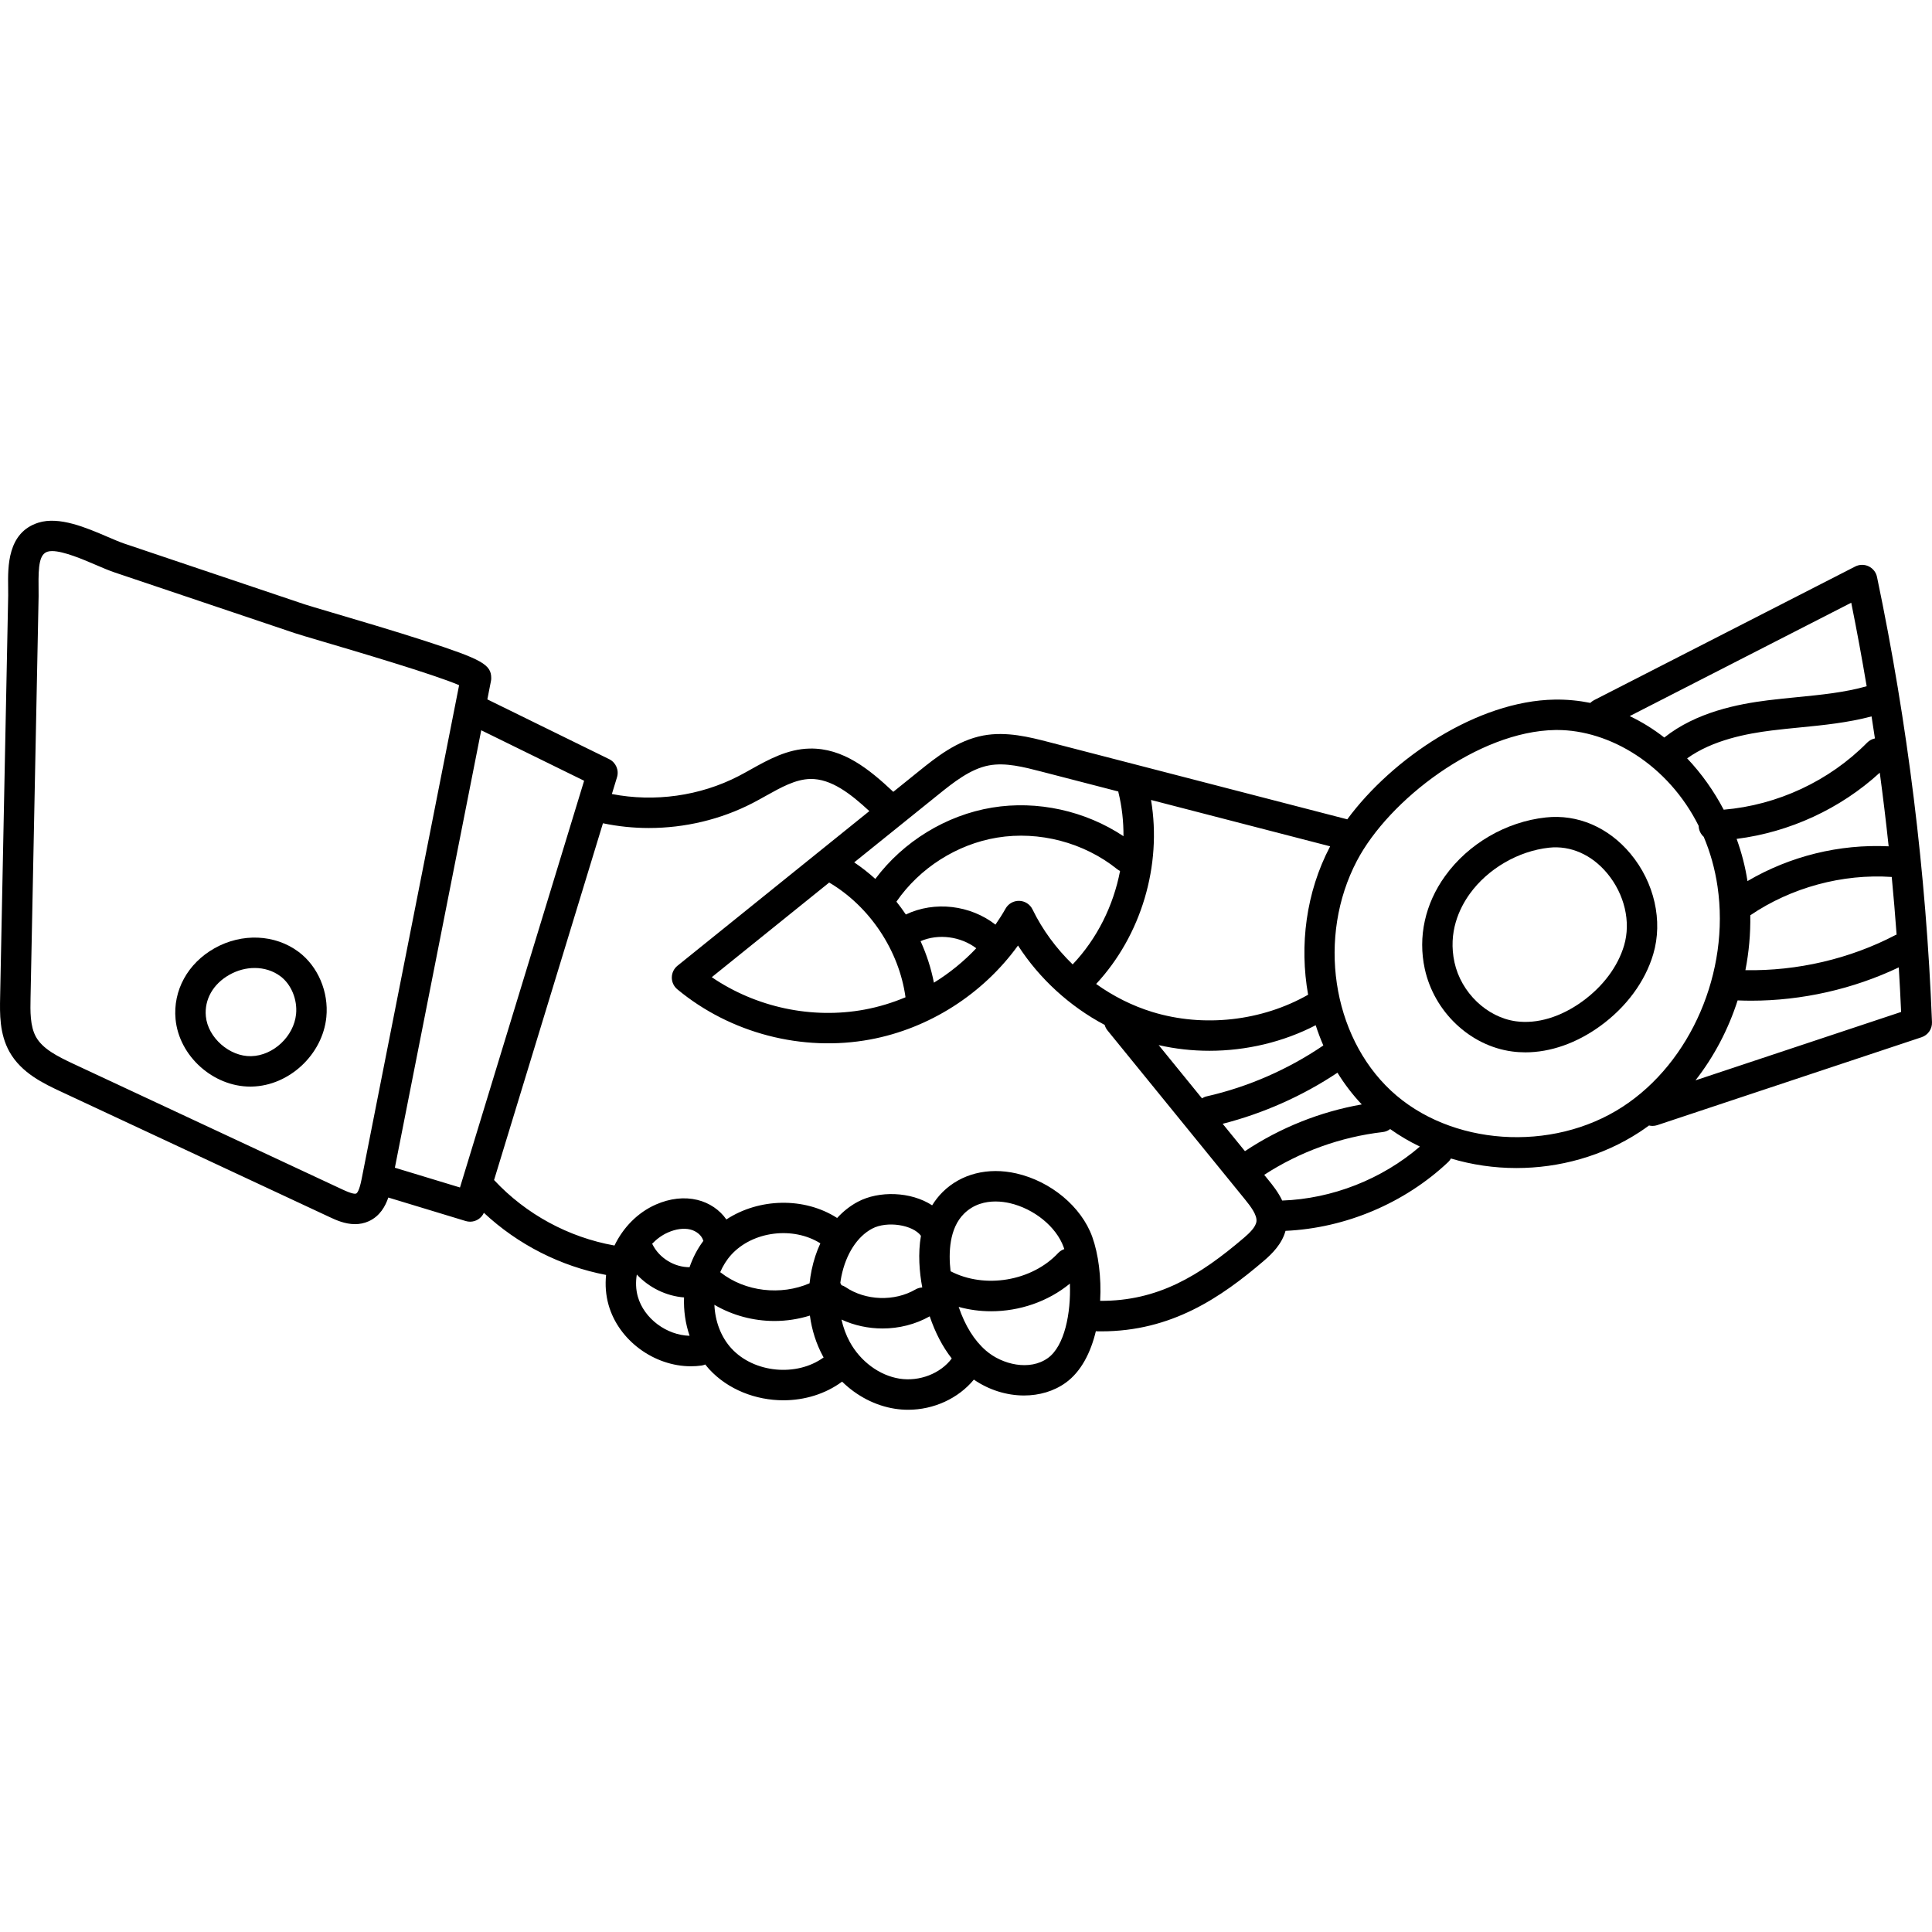 <svg height="512pt" viewBox="0 -138 512 512" width="512pt" xmlns="http://www.w3.org/2000/svg"><path d="m497.426 14.895c-.258-1.23-1.074-2.27-2.207-2.812s-2.457-.523-3.574.051l-69.234 35.43c-.367.188-.676.438-.961.711-3.027-.609-6.168-.926-9.418-.875-20.535.316-43.078 15.566-54.992 31.73l-79.074-20.469c-5-1.293-11.223-2.902-17.41-1.738-6.941 1.312-12.555 5.836-17.062 9.469l-6.762 5.449c-6.344-5.953-13.281-11.645-22.152-11.465-5.914.117-11.027 2.973-15.539 5.492-1.098.613-2.188 1.223-3.289 1.793-10.227 5.289-22.297 6.965-33.598 4.762l1.359-4.445c.578-1.895-.305-3.926-2.082-4.797l-32.281-15.84.957-4.855c.051-.258.074-.516.074-.781 0-3.586-2.445-4.965-17.449-9.828-8.215-2.668-18.188-5.609-24.785-7.555-3.539-1.047-6.336-1.871-7.219-2.168l-47.809-16.102c-1.168-.395-2.723-1.059-4.367-1.766-5.734-2.461-12.867-5.52-18.398-3.766-8.207 2.605-8.074 11.66-7.996 17.07.016.785.027 1.531.012 2.215l-2.137 106.438c-.086 4.336-.195 9.734 2.48 14.504 3.168 5.652 9.188 8.461 13.582 10.516l71.312 33.301c1.523.711 3.957 1.848 6.668 1.848 1.188 0 2.422-.215 3.66-.777 2.938-1.344 4.383-3.949 5.172-6.277l20.504 6.227c.391.117.785.176 1.172.176 1.551 0 2.988-.906 3.652-2.352 8.996 8.398 20.277 14.152 32.383 16.465-.273 2.656-.078 5.355.66 7.957 2.68 9.434 12.102 16.246 21.812 16.246.945 0 1.895-.062 2.836-.195.348-.051.672-.156.98-.281.332.41.652.832 1.012 1.223 5.004 5.441 12.363 8.266 19.695 8.266 5.543 0 11.066-1.629 15.551-4.941 3.883 3.801 8.766 6.363 13.98 7.18 1.172.188 2.352.273 3.52.273 6.75 0 13.285-2.977 17.418-7.992 4.02 2.77 8.738 4.207 13.289 4.207 4.031 0 7.93-1.117 11.086-3.406 4.047-2.934 6.598-7.965 7.957-13.637.102.008.203.035.312.039.371.004.742.008 1.113.008 18.625 0 31.711-8.961 43.082-18.68 2.234-1.91 4.812-4.488 5.754-7.953 15.887-.715 31.57-7.332 43.133-18.254.289-.273.512-.59.703-.918 5.586 1.672 11.449 2.527 17.348 2.527 11.344 0 22.801-3.121 32.578-9.492.875-.57 1.73-1.172 2.57-1.785.297.066.602.113.914.113.422 0 .848-.062 1.27-.203l70.051-23.301c1.699-.566 2.824-2.191 2.754-3.984-1.547-39.551-6.449-79.25-14.57-117.992zm-.551 42.797c-.754.156-1.477.523-2.059 1.113-10.047 10.184-23.773 16.566-38.016 17.773-2.59-4.934-5.852-9.555-9.691-13.605 6.852-4.914 15.891-6.57 22.402-7.387 2.469-.312 5.027-.562 7.5-.805 6.254-.613 12.688-1.258 18.973-2.926.305 1.941.602 3.887.891 5.836zm1.285 9.082c.875 6.492 1.66 12.996 2.352 19.508-13.094-.625-26.137 2.598-37.414 9.215-.57-3.75-1.539-7.508-2.871-11.184 14.047-1.777 27.488-7.965 37.934-17.539zm-34.316 37.789c10.836-7.363 24.418-11.047 37.488-10.16.484 5.086.918 10.18 1.289 15.273-.094.039-.188.062-.277.109-12.109 6.336-26.086 9.578-39.793 9.32.93-4.758 1.375-9.633 1.293-14.543zm26.754-82.836c1.484 7.348 2.84 14.73 4.09 22.137-5.848 1.652-11.996 2.258-18.461 2.895-2.527.246-5.141.504-7.719.828-7.844.984-18.934 3.09-27.453 9.867-2.84-2.219-5.906-4.129-9.164-5.68zm-166.578 138.09c10.758-2.742 21.191-7.383 30.422-13.539 1.859 3.016 4.012 5.832 6.438 8.406-11.035 1.938-21.625 6.172-30.957 12.387zm26.676-20.758c-9.297 6.336-19.957 11.004-30.922 13.488-.453.102-.863.293-1.234.527l-11.48-14.109c4.395 1.004 8.918 1.504 13.445 1.504 9.758 0 19.547-2.309 28.168-6.773.59 1.824 1.266 3.613 2.023 5.363zm1.754-52.668c-6.344 12.102-8.117 26.141-5.785 39.223-12.324 7.012-27.734 8.727-41.293 4.566-5.309-1.629-10.34-4.172-14.883-7.418 11.973-12.887 17.469-31.43 14.547-48.762l47.469 12.285c-.016.035-.039.07-.055.105zm-132.703 9.492c10.762 6.348 18.527 18.031 20.223 30.406-3.484 1.461-7.117 2.57-10.848 3.262-13.984 2.594-28.777-.602-40.496-8.586zm27.75 26.539c-.746-3.801-1.938-7.492-3.535-11 4.75-2.059 10.637-1.25 14.762 1.875-3.324 3.52-7.109 6.59-11.227 9.125zm18.988-19.633c-.82 1.465-1.727 2.871-2.676 4.246-6.637-5.164-16.086-6.344-23.75-2.684-.781-1.172-1.621-2.297-2.496-3.402 6.141-8.906 16.008-15.215 26.688-16.973 11.129-1.832 23.023 1.297 31.812 8.363.242.191.5.348.766.477-1.77 9.215-6.09 17.934-12.562 24.762-4.352-4.219-8.004-9.156-10.641-14.578-.656-1.348-2.008-2.223-3.508-2.266-1.508-.035-2.898.746-3.633 2.055zm-17.93-30.121c4.004-3.227 8.543-6.887 13.496-7.82 4.41-.836 9.23.414 13.895 1.621l20.418 5.285c.012.074.012.152.031.23.938 3.805 1.363 7.711 1.34 11.617-10.105-6.723-22.816-9.551-34.797-7.582-12.219 2.012-23.555 8.996-30.969 18.906-1.75-1.594-3.625-3.055-5.594-4.387zm-152.73 101.836c-.59 2.996-1.156 3.66-1.438 3.793-.312.141-1.184.074-3.57-1.039l-71.312-33.305c-4.41-2.059-8.203-4.016-9.961-7.148-1.602-2.859-1.52-6.867-1.449-10.402l2.137-106.438c.016-.77.004-1.609-.012-2.492-.082-5.621.262-8.598 2.375-9.27.344-.109.754-.16 1.211-.16 3.055 0 8.273 2.238 11.566 3.652 1.797.773 3.5 1.5 4.969 1.996l47.812 16.105c1.027.344 3.605 1.105 7.508 2.258 8.453 2.496 29.434 8.688 36.008 11.527zm26.074 2.191-17.254-5.238 22.887-115.93 27.266 13.379zm133.59 6.93c2.566-2.527 5.684-3.219 8.328-3.219 1.438 0 2.734.203 3.723.426 6.492 1.477 12.387 6.273 14.332 11.672.059.168.117.344.176.52-.594.207-1.152.543-1.613 1.031-6.988 7.473-19.457 9.562-28.527 4.836-.559-4.855-.367-11.367 3.582-15.266zm-11.082 19.566c-.605.035-1.215.195-1.781.523-5.586 3.254-13.23 2.992-18.578-.637-.336-.227-.695-.379-1.059-.492-.078-.18-.152-.359-.258-.531-.016-.023-.031-.039-.043-.059.086-.594.172-1.188.293-1.781 1.219-5.91 4.188-10.508 8.141-12.613 3.941-2.098 10.781-1.027 12.938 1.891-.82 4.73-.414 9.613.348 13.699zm-29.32-4.605c-.242 1.168-.418 2.336-.543 3.5-7.578 3.285-17.055 2.246-23.559-2.863-.039-.031-.086-.047-.125-.078.727-1.684 1.691-3.254 2.922-4.613 5.73-6.301 16.441-7.566 23.621-3.035-1.008 2.176-1.793 4.551-2.316 7.09zm-32.348-.766c-4.051.023-8.055-2.449-9.828-6.062-.027-.055-.062-.098-.09-.148 1.211-1.266 2.637-2.309 4.23-3.008 2.074-.91 4.156-1.188 5.852-.777 1.602.383 2.965 1.492 3.395 2.758.027.09.078.164.109.25-1.59 2.121-2.809 4.488-3.668 6.988zm-13.707 7.805c-.539-1.898-.594-3.906-.27-5.863 3.242 3.465 7.762 5.703 12.516 6.07-.129 3.445.355 6.914 1.473 10.164-6.059-.148-12.059-4.523-13.719-10.371zm24.82 13.738c-2.848-3.098-4.348-7.301-4.531-11.574 4.828 2.828 10.367 4.289 15.922 4.289 3.176 0 6.344-.488 9.387-1.434.516 3.84 1.68 7.504 3.473 10.801.055.098.113.191.168.289-7.137 5.188-18.438 4.129-24.418-2.371zm44.543 7.996c-5.328-.836-10.391-4.578-13.207-9.762-.992-1.824-1.715-3.809-2.184-5.895 3.398 1.566 7.137 2.359 10.879 2.359 4.344 0 8.688-1.074 12.5-3.219 1.469 4.344 3.418 8.078 5.84 11.172-2.965 3.98-8.551 6.172-13.828 5.344zm39.324-5.477c-4.824 3.496-12.137 1.758-16.418-1.945-3.125-2.699-5.539-6.598-7.242-11.594 2.793.77 5.684 1.156 8.582 1.156 7.527 0 15.07-2.543 20.887-7.328.309 7.816-1.402 16.512-5.809 19.711zm51.965-31.875c-11.828 10.109-22.883 16.828-38.133 16.73.348-6.227-.465-12.434-2.094-16.969-2.871-7.969-10.965-14.719-20.137-16.801-7.5-1.699-14.605.094-19.496 4.918-1.109 1.098-2.023 2.289-2.797 3.539-5.66-3.691-14.137-3.902-19.691-.941-2.027 1.074-3.863 2.531-5.488 4.293-8.734-5.598-20.73-5.258-29.352.391-1.75-2.52-4.5-4.414-7.707-5.184-3.453-.832-7.246-.406-10.98 1.234-4.859 2.133-8.684 6.125-10.965 10.859-12.18-2.168-23.469-8.289-31.91-17.355l28.855-94.547c3.992.836 8.078 1.258 12.168 1.258 9.52 0 19.055-2.246 27.5-6.613 1.172-.605 2.34-1.258 3.512-1.914 4.047-2.258 7.867-4.391 11.766-4.469 5.566-.105 10.766 3.992 15.652 8.516l-50.848 40.98c-.941.758-1.492 1.898-1.5 3.109-.012 1.211.523 2.359 1.457 3.133 14.043 11.66 33.145 16.633 51.094 13.305 15.672-2.906 29.891-12.039 39.191-24.906 5.672 8.797 13.707 16.133 22.969 21.039.145.523.391 1.023.754 1.469l36.387 44.723c1.598 1.965 3.285 4.203 3.078 5.906-.18 1.473-1.848 3.07-3.285 4.297zm10.113-9.848c-1.051-2.238-2.551-4.09-3.652-5.445l-1.113-1.367c9.43-6.133 20.246-10.043 31.43-11.34.738-.086 1.391-.375 1.945-.793 2.492 1.77 5.125 3.324 7.879 4.641-10.074 8.656-23.223 13.832-36.488 14.305zm28.832-29.117c-15.684-14.633-19.57-40.816-9.039-60.906 8.465-16.148 32.133-34.359 52.566-34.676.16-.004.324-.004.488-.004 13.91 0 29.422 9.199 37.523 25.418 0 .02-.004.035-.004.051.043 1.133.555 2.133 1.34 2.84 1.703 4.02 2.969 8.426 3.664 13.188 3.301 22.559-7.031 46.547-25.129 58.336-18.773 12.234-45.746 10.367-61.41-4.246zm80.688-2.738c4.906-6.27 8.695-13.477 11.172-21.188 1.188.047 2.375.078 3.566.078 13.438 0 27.035-3.062 39.141-8.828.238 3.938.449 7.875.621 11.812zm0 0"/><path d="m432.086 88.234c-5.855-7.012-14.031-10.516-22.426-9.602-10.527 1.137-20.504 6.938-26.684 15.512-5.324 7.387-7.242 16.121-5.402 24.598 2.477 11.395 11.977 20.398 23.109 21.902 1.168.16 2.352.238 3.547.238 6.637 0 13.57-2.418 19.859-6.984 6.902-5.008 11.887-11.77 14.039-19.043 2.613-8.82.297-19.023-6.043-26.621zm-1.688 24.332c-1.652 5.578-5.574 10.836-11.047 14.809-5.734 4.16-11.988 6.035-17.59 5.281-7.711-1.043-14.566-7.613-16.309-15.625-1.73-7.961 1.258-14.273 4.062-18.172 4.793-6.648 12.844-11.328 21.012-12.215 5.676-.613 11.273 1.848 15.367 6.758 4.633 5.551 6.359 12.898 4.504 19.164zm0 0"/><path d="m79.129 114.25c-6.262-4.668-15.004-5.043-22.27-.957-7.098 3.988-11.055 11.195-10.332 18.809.926 9.773 9.945 17.859 19.816 17.859.141 0 .285-.004.43-.008 9.887-.234 18.73-8.5 19.715-18.418.66-6.672-2.23-13.457-7.359-17.285zm-.664 16.488c-.586 5.906-6.027 11.016-11.883 11.156-5.723.16-11.492-4.895-12.027-10.555-.426-4.457 1.914-8.578 6.254-11.02 2.133-1.199 4.441-1.793 6.68-1.793 2.48 0 4.871.73 6.82 2.188 2.867 2.137 4.535 6.168 4.156 10.023zm0 0"/></svg>